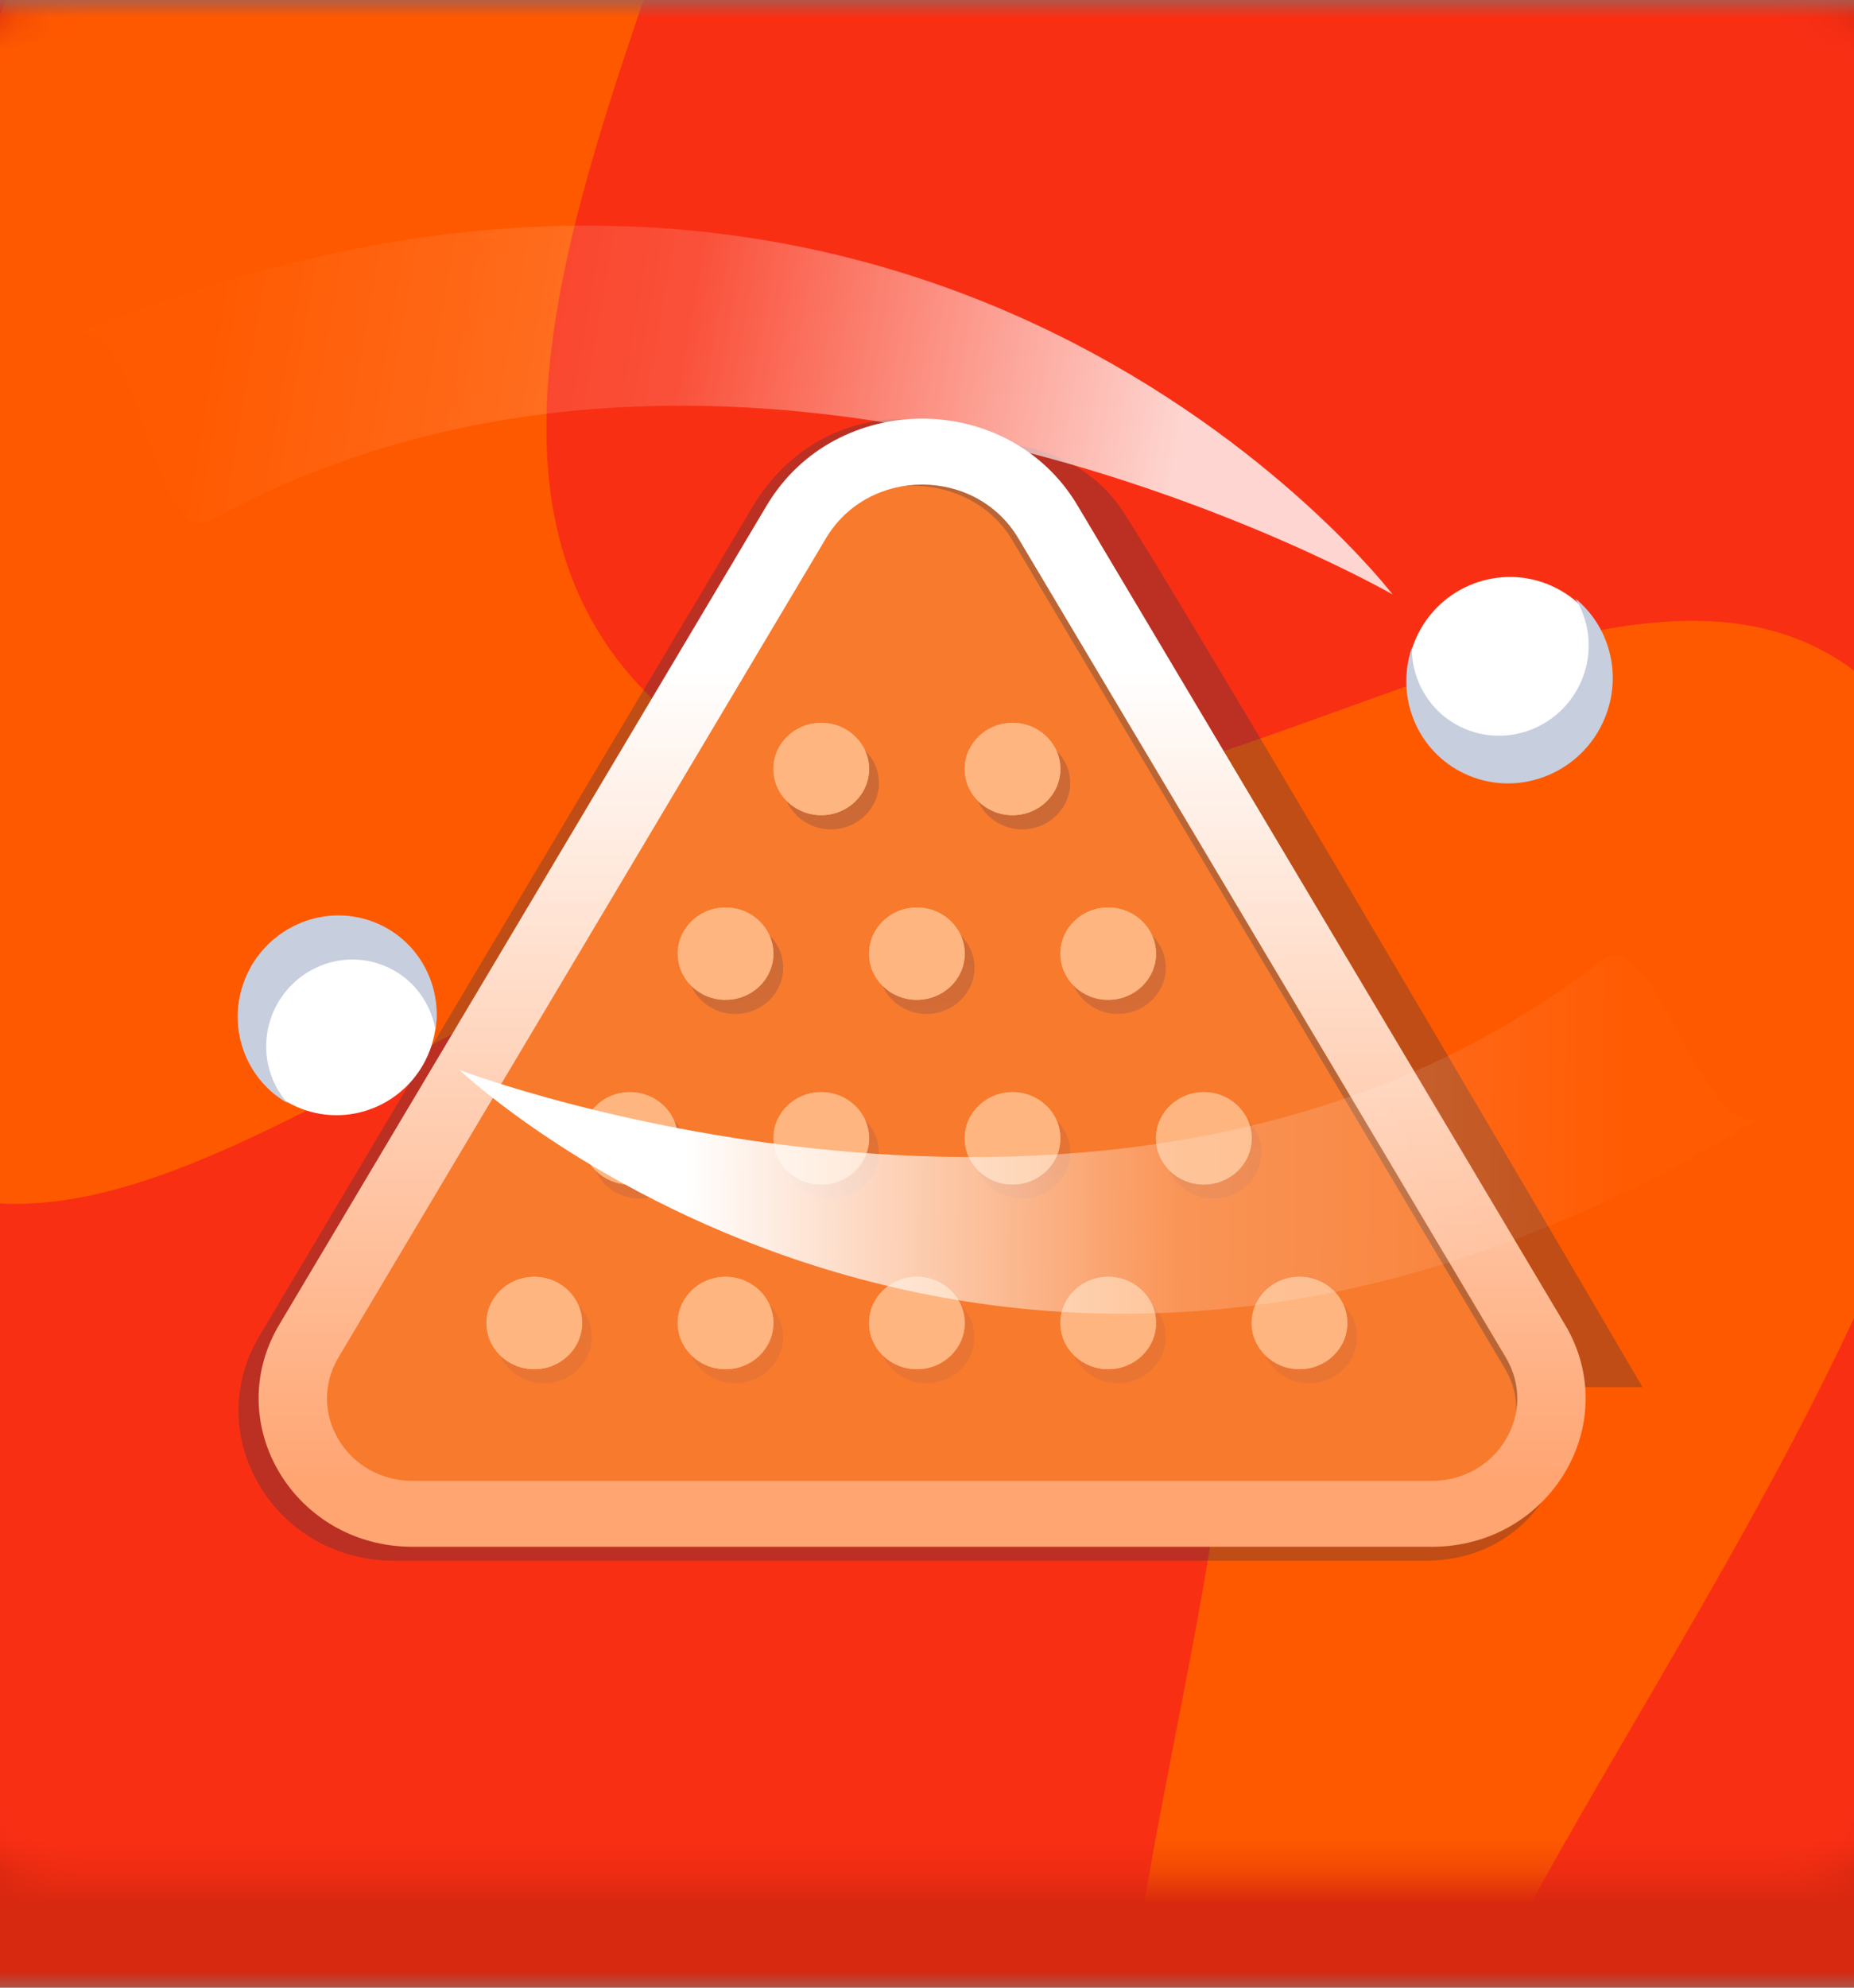 <svg width="56" height="60" viewBox="0 0 56 60" fill="none" xmlns="http://www.w3.org/2000/svg">
<rect x="0" y="0" width="56" height="60" fill="#808080" stroke="none"/>
<g clip-path="url(#clip0_1_447)">
<mask id="mask0_1_447" style="mask-type:luminance" maskUnits="userSpaceOnUse" x="-2" y="0" width="60" height="60">
<path d="M58 0H-2V60H58V0Z" fill="white"/>
</mask>
<g mask="url(#mask0_1_447)">
<path d="M58 0H-2V60H58V0Z" fill="#D72810"/>
<mask id="mask1_1_447" style="mask-type:alpha" maskUnits="userSpaceOnUse" x="-2" y="0" width="60" height="57">
<path d="M1.776 56.643L54.224 56.643C56.309 56.643 58 54.953 58 52.867L58 3.776C58 1.691 56.309 1.52588e-05 54.224 1.52588e-05L1.776 1.52588e-05C-0.309 1.52588e-05 -2 1.691 -2 3.776L-2 52.867C-2 54.953 -0.309 56.643 1.776 56.643Z" fill="#7D76F7"/>
</mask>
<g mask="url(#mask1_1_447)">
<mask id="mask2_1_447" style="mask-type:luminance" maskUnits="userSpaceOnUse" x="-9" y="-4" width="67" height="68">
<path d="M58 -3.357H-8.713V63.357H58V-3.357Z" fill="white"/>
</mask>
<g mask="url(#mask2_1_447)">
<path d="M58 -3.357H-8.713V63.357H58V-3.357Z" fill="white"/>
<mask id="mask3_1_447" style="mask-type:luminance" maskUnits="userSpaceOnUse" x="-16" y="-7" width="98" height="67">
<path d="M-15.846 -1.628C-15.846 -4.205 -13.757 -6.294 -11.181 -6.294H76.526C79.103 -6.294 81.192 -4.205 81.192 -1.628V59.02H-15.846V-1.628Z" fill="white"/>
</mask>
<g mask="url(#mask3_1_447)">
<path d="M-15.846 -1.628C-15.846 -4.205 -13.757 -6.294 -11.181 -6.294H76.526C79.103 -6.294 81.192 -4.205 81.192 -1.628V59.02H-15.846V-1.628Z" fill="#FF5900"/>
<path d="M72.16 133.078L-86.755 13.848L-75.684 -0.908C-64.361 -2.542 -32.192 -54.075 -20.31 -45.16C-10.384 -37.713 -41.144 -0.371 -31.444 7.778C-25.616 12.668 -4.901 -16.105 2.035 -12.984C8.972 -9.863 -16.319 24.191 -4.547 34.452C5.077 42.83 20.093 20.033 32.796 29.564C45.498 39.094 25.14 66.228 38.742 76.433C52.343 86.638 71.393 57.828 80.089 64.352C88.784 70.876 73.425 89.018 80.41 94.258C87.394 99.498 107.654 74.604 113.014 78.626L72.16 133.078Z" fill="#F92F14"/>
<path d="M-4.763 -87.057L135.718 53.424L122.673 66.469C111.233 66.487 72.108 112.959 61.604 102.456C52.83 93.681 88.555 61.058 80.103 51.62C75.025 45.956 50.454 71.515 44.028 67.445C37.602 63.376 67.448 33.236 57.244 21.415C48.9 11.761 30.814 32.209 19.585 20.98C8.356 9.751 32.343 -14.236 20.319 -26.26C8.296 -38.284 -14.633 -12.453 -22.32 -20.14C-30.006 -27.826 -12.239 -43.618 -18.413 -49.792C-24.587 -55.966 -48.16 -34.183 -52.899 -38.922L-4.763 -87.057Z" fill="#F92F14"/>
</g>
</g>
<path opacity="0.3" d="M33.863 15.353C32.632 13.543 30.393 13.271 29.428 13.362L47.713 41.875H49.614C44.877 33.789 35.094 17.164 33.863 15.353Z" fill="#283346"/>
<path d="M24.621 14.862C26.04 12.519 29.452 12.556 30.82 14.929L45.819 40.955C46.883 42.801 45.55 45.107 43.419 45.107H11.215C9.057 45.107 7.728 42.748 8.846 40.903L24.621 14.862Z" fill="#F87A2D"/>
<path opacity="0.3" fill-rule="evenodd" clip-rule="evenodd" d="M31.731 15.302L46.622 40.327C48.419 43.347 46.651 47.113 43.043 47.113H11.904C8.297 47.113 6.038 43.347 7.835 40.327L22.727 15.302C24.831 11.765 29.626 11.765 31.731 15.302ZM30.576 16.305C29.273 14.115 25.838 14.115 24.535 16.305L9.644 41.33C8.646 43.007 9.9 45.1 11.904 45.1H43.043C45.047 45.1 46.465 43.007 45.467 41.33L30.576 16.305Z" fill="#283346"/>
<path fill-rule="evenodd" clip-rule="evenodd" d="M32.547 15.258L47.271 39.985C49.048 42.969 46.815 46.691 43.248 46.691H12.459C8.891 46.691 6.658 42.969 8.435 39.985L23.159 15.258C25.24 11.764 30.466 11.764 32.547 15.258ZM30.759 16.249C29.471 14.086 26.236 14.086 24.948 16.249L10.223 40.976C9.236 42.634 10.477 44.701 12.459 44.701H43.248C45.23 44.701 46.47 42.634 45.483 40.976L30.759 16.249Z" fill="url(#paint0_linear_1_447)"/>
<g opacity="0.2">
<path d="M26.543 23.637C26.543 24.407 25.896 25.031 25.098 25.031C24.3 25.031 23.654 24.407 23.654 23.637C23.654 22.868 24.3 22.244 25.098 22.244C25.896 22.244 26.543 22.868 26.543 23.637Z" fill="url(#paint1_linear_1_447)"/>
<path d="M26.543 23.637C26.543 24.407 25.896 25.031 25.098 25.031C24.3 25.031 23.654 24.407 23.654 23.637C23.654 22.868 24.3 22.244 25.098 22.244C25.896 22.244 26.543 22.868 26.543 23.637Z" fill="url(#paint2_linear_1_447)"/>
<path d="M32.321 23.637C32.321 24.407 31.674 25.031 30.876 25.031C30.079 25.031 29.432 24.407 29.432 23.637C29.432 22.868 30.079 22.244 30.876 22.244C31.674 22.244 32.321 22.868 32.321 23.637Z" fill="url(#paint3_linear_1_447)"/>
<path d="M32.321 23.637C32.321 24.407 31.674 25.031 30.876 25.031C30.079 25.031 29.432 24.407 29.432 23.637C29.432 22.868 30.079 22.244 30.876 22.244C31.674 22.244 32.321 22.868 32.321 23.637Z" fill="url(#paint4_linear_1_447)"/>
<path d="M23.654 29.212C23.654 29.981 23.007 30.605 22.209 30.605C21.411 30.605 20.764 29.981 20.764 29.212C20.764 28.442 21.411 27.818 22.209 27.818C23.007 27.818 23.654 28.442 23.654 29.212Z" fill="url(#paint5_linear_1_447)"/>
<path d="M23.654 29.212C23.654 29.981 23.007 30.605 22.209 30.605C21.411 30.605 20.764 29.981 20.764 29.212C20.764 28.442 21.411 27.818 22.209 27.818C23.007 27.818 23.654 28.442 23.654 29.212Z" fill="url(#paint6_linear_1_447)"/>
<path d="M29.432 29.212C29.432 29.981 28.785 30.605 27.987 30.605C27.189 30.605 26.543 29.981 26.543 29.212C26.543 28.442 27.189 27.818 27.987 27.818C28.785 27.818 29.432 28.442 29.432 29.212Z" fill="url(#paint7_linear_1_447)"/>
<path d="M29.432 29.212C29.432 29.981 28.785 30.605 27.987 30.605C27.189 30.605 26.543 29.981 26.543 29.212C26.543 28.442 27.189 27.818 27.987 27.818C28.785 27.818 29.432 28.442 29.432 29.212Z" fill="url(#paint8_linear_1_447)"/>
<path d="M35.21 29.212C35.21 29.981 34.563 30.605 33.766 30.605C32.968 30.605 32.321 29.981 32.321 29.212C32.321 28.442 32.968 27.818 33.766 27.818C34.563 27.818 35.21 28.442 35.21 29.212Z" fill="url(#paint9_linear_1_447)"/>
<path d="M35.21 29.212C35.21 29.981 34.563 30.605 33.766 30.605C32.968 30.605 32.321 29.981 32.321 29.212C32.321 28.442 32.968 27.818 33.766 27.818C34.563 27.818 35.21 28.442 35.21 29.212Z" fill="url(#paint10_linear_1_447)"/>
<path d="M20.764 34.786C20.764 35.556 20.118 36.179 19.32 36.179C18.522 36.179 17.875 35.556 17.875 34.786C17.875 34.016 18.522 33.392 19.32 33.392C20.118 33.392 20.764 34.016 20.764 34.786Z" fill="url(#paint11_linear_1_447)"/>
<path d="M20.764 34.786C20.764 35.556 20.118 36.179 19.32 36.179C18.522 36.179 17.875 35.556 17.875 34.786C17.875 34.016 18.522 33.392 19.32 33.392C20.118 33.392 20.764 34.016 20.764 34.786Z" fill="url(#paint12_linear_1_447)"/>
<path d="M26.543 34.786C26.543 35.556 25.896 36.179 25.098 36.179C24.3 36.179 23.654 35.556 23.654 34.786C23.654 34.016 24.3 33.392 25.098 33.392C25.896 33.392 26.543 34.016 26.543 34.786Z" fill="url(#paint13_linear_1_447)"/>
<path d="M26.543 34.786C26.543 35.556 25.896 36.179 25.098 36.179C24.3 36.179 23.654 35.556 23.654 34.786C23.654 34.016 24.3 33.392 25.098 33.392C25.896 33.392 26.543 34.016 26.543 34.786Z" fill="url(#paint14_linear_1_447)"/>
<path d="M32.321 34.786C32.321 35.556 31.674 36.179 30.877 36.179C30.079 36.179 29.432 35.556 29.432 34.786C29.432 34.016 30.079 33.392 30.877 33.392C31.674 33.392 32.321 34.016 32.321 34.786Z" fill="url(#paint15_linear_1_447)"/>
<path d="M32.321 34.786C32.321 35.556 31.674 36.179 30.877 36.179C30.079 36.179 29.432 35.556 29.432 34.786C29.432 34.016 30.079 33.392 30.877 33.392C31.674 33.392 32.321 34.016 32.321 34.786Z" fill="url(#paint16_linear_1_447)"/>
<path d="M38.099 34.786C38.099 35.556 37.453 36.179 36.655 36.179C35.857 36.179 35.21 35.556 35.21 34.786C35.21 34.016 35.857 33.392 36.655 33.392C37.453 33.392 38.099 34.016 38.099 34.786Z" fill="url(#paint17_linear_1_447)"/>
<path d="M38.099 34.786C38.099 35.556 37.453 36.179 36.655 36.179C35.857 36.179 35.21 35.556 35.21 34.786C35.21 34.016 35.857 33.392 36.655 33.392C37.453 33.392 38.099 34.016 38.099 34.786Z" fill="url(#paint18_linear_1_447)"/>
<path d="M17.875 40.36C17.875 41.13 17.228 41.754 16.431 41.754C15.633 41.754 14.986 41.13 14.986 40.36C14.986 39.59 15.633 38.967 16.431 38.967C17.228 38.967 17.875 39.59 17.875 40.36Z" fill="url(#paint19_linear_1_447)"/>
<path d="M17.875 40.36C17.875 41.13 17.228 41.754 16.431 41.754C15.633 41.754 14.986 41.13 14.986 40.36C14.986 39.59 15.633 38.967 16.431 38.967C17.228 38.967 17.875 39.59 17.875 40.36Z" fill="url(#paint20_linear_1_447)"/>
<path d="M23.654 40.36C23.654 41.13 23.007 41.754 22.209 41.754C21.411 41.754 20.764 41.13 20.764 40.36C20.764 39.59 21.411 38.967 22.209 38.967C23.007 38.967 23.654 39.59 23.654 40.36Z" fill="url(#paint21_linear_1_447)"/>
<path d="M23.654 40.36C23.654 41.13 23.007 41.754 22.209 41.754C21.411 41.754 20.764 41.13 20.764 40.36C20.764 39.59 21.411 38.967 22.209 38.967C23.007 38.967 23.654 39.59 23.654 40.36Z" fill="url(#paint22_linear_1_447)"/>
<path d="M29.432 40.36C29.432 41.13 28.785 41.754 27.987 41.754C27.189 41.754 26.543 41.13 26.543 40.36C26.543 39.59 27.189 38.967 27.987 38.967C28.785 38.967 29.432 39.59 29.432 40.36Z" fill="url(#paint23_linear_1_447)"/>
<path d="M29.432 40.36C29.432 41.13 28.785 41.754 27.987 41.754C27.189 41.754 26.543 41.13 26.543 40.36C26.543 39.59 27.189 38.967 27.987 38.967C28.785 38.967 29.432 39.59 29.432 40.36Z" fill="url(#paint24_linear_1_447)"/>
<path d="M35.21 40.36C35.21 41.13 34.563 41.754 33.766 41.754C32.968 41.754 32.321 41.13 32.321 40.36C32.321 39.59 32.968 38.967 33.766 38.967C34.563 38.967 35.21 39.59 35.21 40.36Z" fill="url(#paint25_linear_1_447)"/>
<path d="M35.21 40.36C35.21 41.13 34.563 41.754 33.766 41.754C32.968 41.754 32.321 41.13 32.321 40.36C32.321 39.59 32.968 38.967 33.766 38.967C34.563 38.967 35.21 39.59 35.21 40.36Z" fill="url(#paint26_linear_1_447)"/>
<path d="M40.989 40.36C40.989 41.13 40.342 41.754 39.544 41.754C38.746 41.754 38.099 41.13 38.099 40.36C38.099 39.59 38.746 38.967 39.544 38.967C40.342 38.967 40.989 39.59 40.989 40.36Z" fill="url(#paint27_linear_1_447)"/>
<path d="M40.989 40.36C40.989 41.13 40.342 41.754 39.544 41.754C38.746 41.754 38.099 41.13 38.099 40.36C38.099 39.59 38.746 38.967 39.544 38.967C40.342 38.967 40.989 39.59 40.989 40.36Z" fill="url(#paint28_linear_1_447)"/>
</g>
<path d="M26.25 23.213C26.25 23.983 25.603 24.607 24.805 24.607C24.007 24.607 23.36 23.983 23.36 23.213C23.36 22.444 24.007 21.82 24.805 21.82C25.603 21.82 26.25 22.444 26.25 23.213Z" fill="#FEB57F"/>
<path d="M26.25 23.213C26.25 23.983 25.603 24.607 24.805 24.607C24.007 24.607 23.36 23.983 23.36 23.213C23.36 22.444 24.007 21.82 24.805 21.82C25.603 21.82 26.25 22.444 26.25 23.213Z" fill="#FEB57F"/>
<path d="M32.028 23.213C32.028 23.983 31.381 24.607 30.584 24.607C29.786 24.607 29.139 23.983 29.139 23.213C29.139 22.444 29.786 21.82 30.584 21.82C31.381 21.82 32.028 22.444 32.028 23.213Z" fill="#FEB57F"/>
<path d="M32.028 23.213C32.028 23.983 31.381 24.607 30.584 24.607C29.786 24.607 29.139 23.983 29.139 23.213C29.139 22.444 29.786 21.82 30.584 21.82C31.381 21.82 32.028 22.444 32.028 23.213Z" fill="#FEB57F"/>
<path d="M23.36 28.788C23.36 29.557 22.714 30.181 21.916 30.181C21.118 30.181 20.471 29.557 20.471 28.788C20.471 28.018 21.118 27.394 21.916 27.394C22.714 27.394 23.36 28.018 23.36 28.788Z" fill="#FEB57F"/>
<path d="M23.36 28.788C23.36 29.557 22.714 30.181 21.916 30.181C21.118 30.181 20.471 29.557 20.471 28.788C20.471 28.018 21.118 27.394 21.916 27.394C22.714 27.394 23.36 28.018 23.36 28.788Z" fill="#FEB57F"/>
<path d="M29.139 28.788C29.139 29.557 28.492 30.181 27.694 30.181C26.896 30.181 26.25 29.557 26.25 28.788C26.25 28.018 26.896 27.394 27.694 27.394C28.492 27.394 29.139 28.018 29.139 28.788Z" fill="#FEB57F"/>
<path d="M29.139 28.788C29.139 29.557 28.492 30.181 27.694 30.181C26.896 30.181 26.25 29.557 26.25 28.788C26.25 28.018 26.896 27.394 27.694 27.394C28.492 27.394 29.139 28.018 29.139 28.788Z" fill="#FEB57F"/>
<path d="M34.917 28.788C34.917 29.557 34.27 30.181 33.473 30.181C32.675 30.181 32.028 29.557 32.028 28.788C32.028 28.018 32.675 27.394 33.473 27.394C34.27 27.394 34.917 28.018 34.917 28.788Z" fill="#FEB57F"/>
<path d="M34.917 28.788C34.917 29.557 34.27 30.181 33.473 30.181C32.675 30.181 32.028 29.557 32.028 28.788C32.028 28.018 32.675 27.394 33.473 27.394C34.27 27.394 34.917 28.018 34.917 28.788Z" fill="#FEB57F"/>
<path d="M20.471 34.362C20.471 35.132 19.825 35.755 19.027 35.755C18.229 35.755 17.582 35.132 17.582 34.362C17.582 33.592 18.229 32.968 19.027 32.968C19.825 32.968 20.471 33.592 20.471 34.362Z" fill="#FEB57F"/>
<path d="M20.471 34.362C20.471 35.132 19.825 35.755 19.027 35.755C18.229 35.755 17.582 35.132 17.582 34.362C17.582 33.592 18.229 32.968 19.027 32.968C19.825 32.968 20.471 33.592 20.471 34.362Z" fill="#FEB57F"/>
<path d="M26.25 34.362C26.25 35.132 25.603 35.755 24.805 35.755C24.007 35.755 23.36 35.132 23.36 34.362C23.36 33.592 24.007 32.968 24.805 32.968C25.603 32.968 26.25 33.592 26.25 34.362Z" fill="#FEB57F"/>
<path d="M26.25 34.362C26.25 35.132 25.603 35.755 24.805 35.755C24.007 35.755 23.36 35.132 23.36 34.362C23.36 33.592 24.007 32.968 24.805 32.968C25.603 32.968 26.25 33.592 26.25 34.362Z" fill="#FEB57F"/>
<path d="M32.028 34.362C32.028 35.132 31.381 35.755 30.584 35.755C29.786 35.755 29.139 35.132 29.139 34.362C29.139 33.592 29.786 32.968 30.584 32.968C31.381 32.968 32.028 33.592 32.028 34.362Z" fill="#FEB57F"/>
<path d="M32.028 34.362C32.028 35.132 31.381 35.755 30.584 35.755C29.786 35.755 29.139 35.132 29.139 34.362C29.139 33.592 29.786 32.968 30.584 32.968C31.381 32.968 32.028 33.592 32.028 34.362Z" fill="#FEB57F"/>
<path d="M37.806 34.362C37.806 35.132 37.16 35.755 36.362 35.755C35.564 35.755 34.917 35.132 34.917 34.362C34.917 33.592 35.564 32.968 36.362 32.968C37.16 32.968 37.806 33.592 37.806 34.362Z" fill="#FEB57F"/>
<path d="M37.806 34.362C37.806 35.132 37.16 35.755 36.362 35.755C35.564 35.755 34.917 35.132 34.917 34.362C34.917 33.592 35.564 32.968 36.362 32.968C37.16 32.968 37.806 33.592 37.806 34.362Z" fill="#FEB57F"/>
<path d="M17.582 39.936C17.582 40.706 16.935 41.33 16.138 41.33C15.34 41.33 14.693 40.706 14.693 39.936C14.693 39.166 15.34 38.542 16.138 38.542C16.935 38.542 17.582 39.166 17.582 39.936Z" fill="#FEB57F"/>
<path d="M17.582 39.936C17.582 40.706 16.935 41.33 16.138 41.33C15.34 41.33 14.693 40.706 14.693 39.936C14.693 39.166 15.34 38.542 16.138 38.542C16.935 38.542 17.582 39.166 17.582 39.936Z" fill="#FEB57F"/>
<path d="M23.36 39.936C23.36 40.706 22.714 41.33 21.916 41.33C21.118 41.33 20.471 40.706 20.471 39.936C20.471 39.166 21.118 38.542 21.916 38.542C22.714 38.542 23.36 39.166 23.36 39.936Z" fill="#FEB57F"/>
<path d="M23.36 39.936C23.36 40.706 22.714 41.33 21.916 41.33C21.118 41.33 20.471 40.706 20.471 39.936C20.471 39.166 21.118 38.542 21.916 38.542C22.714 38.542 23.36 39.166 23.36 39.936Z" fill="#FEB57F"/>
<path d="M29.139 39.936C29.139 40.706 28.492 41.33 27.694 41.33C26.896 41.33 26.25 40.706 26.25 39.936C26.25 39.166 26.896 38.542 27.694 38.542C28.492 38.542 29.139 39.166 29.139 39.936Z" fill="#FEB57F"/>
<path d="M29.139 39.936C29.139 40.706 28.492 41.33 27.694 41.33C26.896 41.33 26.25 40.706 26.25 39.936C26.25 39.166 26.896 38.542 27.694 38.542C28.492 38.542 29.139 39.166 29.139 39.936Z" fill="#FEB57F"/>
<path d="M34.917 39.936C34.917 40.706 34.27 41.33 33.473 41.33C32.675 41.33 32.028 40.706 32.028 39.936C32.028 39.166 32.675 38.542 33.473 38.542C34.27 38.542 34.917 39.166 34.917 39.936Z" fill="#FEB57F"/>
<path d="M34.917 39.936C34.917 40.706 34.27 41.33 33.473 41.33C32.675 41.33 32.028 40.706 32.028 39.936C32.028 39.166 32.675 38.542 33.473 38.542C34.27 38.542 34.917 39.166 34.917 39.936Z" fill="#FEB57F"/>
<path d="M40.695 39.936C40.695 40.706 40.049 41.33 39.251 41.33C38.453 41.33 37.806 40.706 37.806 39.936C37.806 39.166 38.453 38.542 39.251 38.542C40.049 38.542 40.695 39.166 40.695 39.936Z" fill="#FEB57F"/>
<path d="M40.695 39.936C40.695 40.706 40.049 41.33 39.251 41.33C38.453 41.33 37.806 40.706 37.806 39.936C37.806 39.166 38.453 38.542 39.251 38.542C40.049 38.542 40.695 39.166 40.695 39.936Z" fill="#FEB57F"/>
<path fill-rule="evenodd" clip-rule="evenodd" d="M11.113 27.794C9.541 27.291 7.851 28.166 7.339 29.747C6.826 31.329 7.686 33.019 9.258 33.522C10.83 34.024 12.52 33.15 13.032 31.568C13.544 29.986 12.685 28.297 11.113 27.794Z" fill="white"/>
<path fill-rule="evenodd" clip-rule="evenodd" d="M8.161 30.801C8.593 29.431 10.041 28.66 11.396 29.077C12.345 29.369 12.996 30.166 13.153 31.088C13.381 29.635 12.529 28.206 11.096 27.765C9.515 27.278 7.826 28.179 7.322 29.776C6.886 31.162 7.486 32.618 8.685 33.297C8.106 32.643 7.876 31.705 8.161 30.801Z" fill="#C7CEDD"/>
<path fill-rule="evenodd" clip-rule="evenodd" d="M13.882 32.301C13.882 32.301 34.197 40.025 48.394 28.977C49.971 27.75 51.444 34.706 53.234 33.696C30.304 47.877 13.882 32.301 13.882 32.301Z" fill="url(#paint29_linear_1_447)"/>
<path fill-rule="evenodd" clip-rule="evenodd" d="M44.176 23.269C45.694 24.048 47.559 23.445 48.343 21.922C49.126 20.4 48.531 18.535 47.014 17.756C45.496 16.978 43.632 17.581 42.848 19.103C42.064 20.626 42.659 22.491 44.176 23.269Z" fill="white"/>
<path fill-rule="evenodd" clip-rule="evenodd" d="M47.719 20.657C47.075 22.002 45.476 22.583 44.148 21.956C43.194 21.505 42.639 20.552 42.642 19.553C42.143 21.036 42.804 22.677 44.234 23.353C45.783 24.085 47.648 23.407 48.4 21.839C49.04 20.503 48.666 18.952 47.585 18.069C48.051 18.819 48.134 19.791 47.719 20.657Z" fill="#C7CEDD"/>
<path opacity="0.8" fill-rule="evenodd" clip-rule="evenodd" d="M42.063 17.944C42.063 17.944 22.688 6.8 6.403 15.683C4.594 16.67 4.257 9.379 2.267 10.111C27.959 -0.523 42.063 17.944 42.063 17.944Z" fill="url(#paint30_linear_1_447)"/>
</g>
</g>
</g>
<defs>
<linearGradient id="paint0_linear_1_447" x1="27.853" y1="11.37" x2="27.853" y2="44.701" gradientUnits="userSpaceOnUse">
<stop offset="0.266" stop-color="white"/>
<stop offset="1" stop-color="#FFA572"/>
</linearGradient>
<linearGradient id="paint1_linear_1_447" x1="13.523" y1="28.218" x2="15.155" y2="38.447" gradientUnits="userSpaceOnUse">
<stop stop-color="#232450"/>
<stop offset="1" stop-color="#323379" stop-opacity="0.2"/>
</linearGradient>
<linearGradient id="paint2_linear_1_447" x1="13.523" y1="28.218" x2="15.155" y2="38.447" gradientUnits="userSpaceOnUse">
<stop stop-color="#232450"/>
<stop offset="1" stop-color="#323379" stop-opacity="0.2"/>
</linearGradient>
<linearGradient id="paint3_linear_1_447" x1="13.523" y1="28.218" x2="15.155" y2="38.447" gradientUnits="userSpaceOnUse">
<stop stop-color="#232450"/>
<stop offset="1" stop-color="#323379" stop-opacity="0.2"/>
</linearGradient>
<linearGradient id="paint4_linear_1_447" x1="13.523" y1="28.218" x2="15.155" y2="38.447" gradientUnits="userSpaceOnUse">
<stop stop-color="#232450"/>
<stop offset="1" stop-color="#323379" stop-opacity="0.2"/>
</linearGradient>
<linearGradient id="paint5_linear_1_447" x1="13.523" y1="28.218" x2="15.155" y2="38.447" gradientUnits="userSpaceOnUse">
<stop stop-color="#232450"/>
<stop offset="1" stop-color="#323379" stop-opacity="0.2"/>
</linearGradient>
<linearGradient id="paint6_linear_1_447" x1="13.523" y1="28.218" x2="15.155" y2="38.447" gradientUnits="userSpaceOnUse">
<stop stop-color="#232450"/>
<stop offset="1" stop-color="#323379" stop-opacity="0.2"/>
</linearGradient>
<linearGradient id="paint7_linear_1_447" x1="13.523" y1="28.218" x2="15.155" y2="38.447" gradientUnits="userSpaceOnUse">
<stop stop-color="#232450"/>
<stop offset="1" stop-color="#323379" stop-opacity="0.2"/>
</linearGradient>
<linearGradient id="paint8_linear_1_447" x1="13.523" y1="28.218" x2="15.155" y2="38.447" gradientUnits="userSpaceOnUse">
<stop stop-color="#232450"/>
<stop offset="1" stop-color="#323379" stop-opacity="0.2"/>
</linearGradient>
<linearGradient id="paint9_linear_1_447" x1="13.523" y1="28.218" x2="15.155" y2="38.447" gradientUnits="userSpaceOnUse">
<stop stop-color="#232450"/>
<stop offset="1" stop-color="#323379" stop-opacity="0.2"/>
</linearGradient>
<linearGradient id="paint10_linear_1_447" x1="13.523" y1="28.218" x2="15.155" y2="38.447" gradientUnits="userSpaceOnUse">
<stop stop-color="#232450"/>
<stop offset="1" stop-color="#323379" stop-opacity="0.2"/>
</linearGradient>
<linearGradient id="paint11_linear_1_447" x1="13.523" y1="28.218" x2="15.155" y2="38.447" gradientUnits="userSpaceOnUse">
<stop stop-color="#232450"/>
<stop offset="1" stop-color="#323379" stop-opacity="0.2"/>
</linearGradient>
<linearGradient id="paint12_linear_1_447" x1="13.523" y1="28.218" x2="15.155" y2="38.447" gradientUnits="userSpaceOnUse">
<stop stop-color="#232450"/>
<stop offset="1" stop-color="#323379" stop-opacity="0.2"/>
</linearGradient>
<linearGradient id="paint13_linear_1_447" x1="13.523" y1="28.218" x2="15.155" y2="38.447" gradientUnits="userSpaceOnUse">
<stop stop-color="#232450"/>
<stop offset="1" stop-color="#323379" stop-opacity="0.2"/>
</linearGradient>
<linearGradient id="paint14_linear_1_447" x1="13.523" y1="28.218" x2="15.155" y2="38.447" gradientUnits="userSpaceOnUse">
<stop stop-color="#232450"/>
<stop offset="1" stop-color="#323379" stop-opacity="0.2"/>
</linearGradient>
<linearGradient id="paint15_linear_1_447" x1="13.523" y1="28.218" x2="15.155" y2="38.447" gradientUnits="userSpaceOnUse">
<stop stop-color="#232450"/>
<stop offset="1" stop-color="#323379" stop-opacity="0.2"/>
</linearGradient>
<linearGradient id="paint16_linear_1_447" x1="13.523" y1="28.218" x2="15.155" y2="38.447" gradientUnits="userSpaceOnUse">
<stop stop-color="#232450"/>
<stop offset="1" stop-color="#323379" stop-opacity="0.2"/>
</linearGradient>
<linearGradient id="paint17_linear_1_447" x1="13.523" y1="28.218" x2="15.155" y2="38.447" gradientUnits="userSpaceOnUse">
<stop stop-color="#232450"/>
<stop offset="1" stop-color="#323379" stop-opacity="0.2"/>
</linearGradient>
<linearGradient id="paint18_linear_1_447" x1="13.523" y1="28.218" x2="15.155" y2="38.447" gradientUnits="userSpaceOnUse">
<stop stop-color="#232450"/>
<stop offset="1" stop-color="#323379" stop-opacity="0.2"/>
</linearGradient>
<linearGradient id="paint19_linear_1_447" x1="13.523" y1="28.218" x2="15.155" y2="38.447" gradientUnits="userSpaceOnUse">
<stop stop-color="#232450"/>
<stop offset="1" stop-color="#323379" stop-opacity="0.2"/>
</linearGradient>
<linearGradient id="paint20_linear_1_447" x1="13.523" y1="28.218" x2="15.155" y2="38.447" gradientUnits="userSpaceOnUse">
<stop stop-color="#232450"/>
<stop offset="1" stop-color="#323379" stop-opacity="0.2"/>
</linearGradient>
<linearGradient id="paint21_linear_1_447" x1="13.523" y1="28.218" x2="15.155" y2="38.447" gradientUnits="userSpaceOnUse">
<stop stop-color="#232450"/>
<stop offset="1" stop-color="#323379" stop-opacity="0.2"/>
</linearGradient>
<linearGradient id="paint22_linear_1_447" x1="13.523" y1="28.218" x2="15.155" y2="38.447" gradientUnits="userSpaceOnUse">
<stop stop-color="#232450"/>
<stop offset="1" stop-color="#323379" stop-opacity="0.2"/>
</linearGradient>
<linearGradient id="paint23_linear_1_447" x1="13.523" y1="28.218" x2="15.155" y2="38.447" gradientUnits="userSpaceOnUse">
<stop stop-color="#232450"/>
<stop offset="1" stop-color="#323379" stop-opacity="0.2"/>
</linearGradient>
<linearGradient id="paint24_linear_1_447" x1="13.523" y1="28.218" x2="15.155" y2="38.447" gradientUnits="userSpaceOnUse">
<stop stop-color="#232450"/>
<stop offset="1" stop-color="#323379" stop-opacity="0.2"/>
</linearGradient>
<linearGradient id="paint25_linear_1_447" x1="13.523" y1="28.218" x2="15.155" y2="38.447" gradientUnits="userSpaceOnUse">
<stop stop-color="#232450"/>
<stop offset="1" stop-color="#323379" stop-opacity="0.2"/>
</linearGradient>
<linearGradient id="paint26_linear_1_447" x1="13.523" y1="28.218" x2="15.155" y2="38.447" gradientUnits="userSpaceOnUse">
<stop stop-color="#232450"/>
<stop offset="1" stop-color="#323379" stop-opacity="0.2"/>
</linearGradient>
<linearGradient id="paint27_linear_1_447" x1="13.523" y1="28.218" x2="15.155" y2="38.447" gradientUnits="userSpaceOnUse">
<stop stop-color="#232450"/>
<stop offset="1" stop-color="#323379" stop-opacity="0.2"/>
</linearGradient>
<linearGradient id="paint28_linear_1_447" x1="13.523" y1="28.218" x2="15.155" y2="38.447" gradientUnits="userSpaceOnUse">
<stop stop-color="#232450"/>
<stop offset="1" stop-color="#323379" stop-opacity="0.2"/>
</linearGradient>
<linearGradient id="paint29_linear_1_447" x1="49.352" y1="20.093" x2="20.852" y2="19.867" gradientUnits="userSpaceOnUse">
<stop stop-color="white" stop-opacity="0.01"/>
<stop offset="0.479" stop-color="white" stop-opacity="0.2"/>
<stop offset="1" stop-color="white"/>
</linearGradient>
<linearGradient id="paint30_linear_1_447" x1="3.945" y1="24.532" x2="32.876" y2="29.533" gradientUnits="userSpaceOnUse">
<stop stop-color="white" stop-opacity="0.01"/>
<stop offset="0.479" stop-color="white" stop-opacity="0.2"/>
<stop offset="1" stop-color="white"/>
</linearGradient>
<clipPath id="clip0_1_447">
<rect width="60" height="60" fill="white" transform="translate(-2)"/>
</clipPath>
</defs>
</svg>
